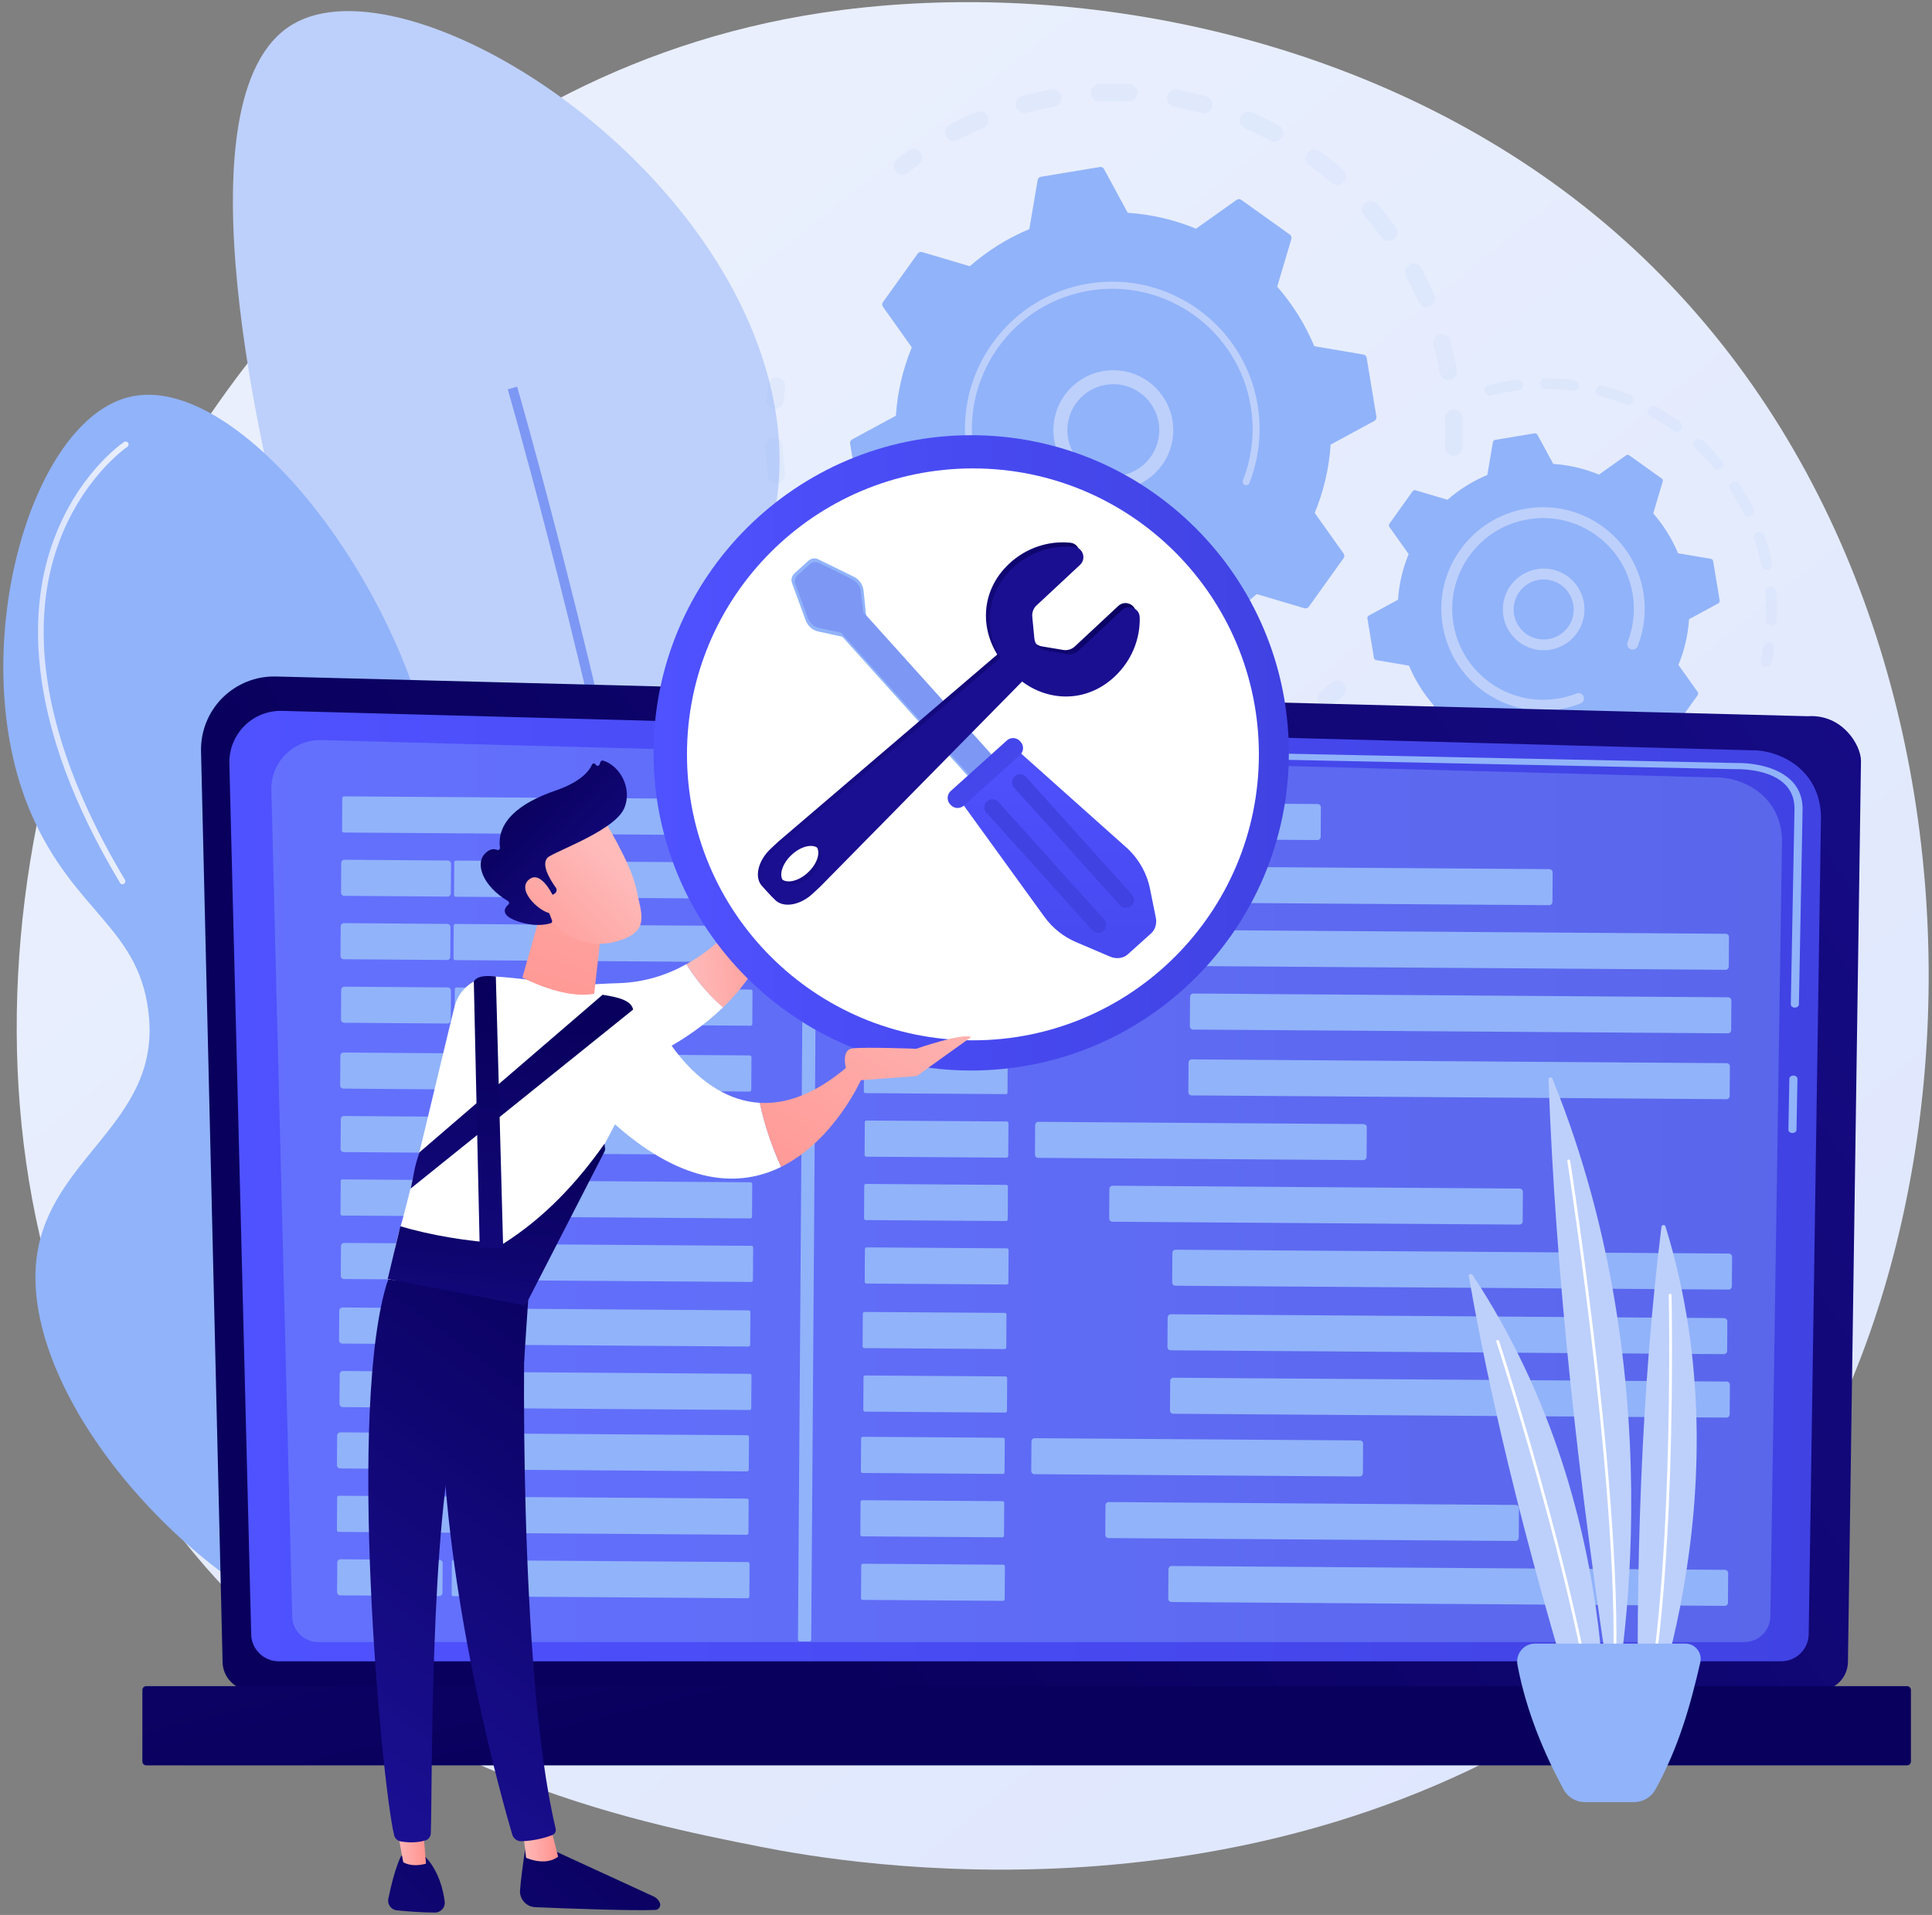 <svg width="567" height="562" viewBox="0 0 567 562" fill="none" xmlns="http://www.w3.org/2000/svg">
<rect x="0" y="0" width="567" height="562" fill="#808080" stroke="none"/>
<path d="M500.976 471.606C489.459 483.405 478.546 490.995 469.948 497.016C368.69 567.648 248.888 547.051 223.438 542.037C185.846 534.607 113.16 520.251 60.608 460.189C-18.904 369.281 -6.521 226.082 55.152 131.57C66.427 114.274 126.006 18.312 247.117 2.929C320.407 -6.394 405.839 12.392 467.693 62.789C597.542 168.557 588.3 382.248 500.976 471.606Z" fill="url(#paint0_linear)"/>
<path d="M215.143 500.297C182.222 506.801 140.261 470.82 126.811 431.577C112.979 391.207 138.55 374.354 138.49 318.38C138.409 254.794 105.348 245.129 83.683 159.355C78.79 140.006 50.48 28.016 85.938 7.116C118.717 -12.213 210.552 43.681 226.499 114.958C237.875 165.778 202.297 187.041 215.727 246.237C227.505 298.185 258.795 299.01 270.674 349.126C285.131 410.154 258.372 491.76 215.143 500.297Z" fill="#BDD0FB"/>
<path d="M212.726 515.701C221.767 447.202 204.693 341.454 188.786 264.821C171.571 181.846 151.96 114.133 151.758 113.468L149.02 114.274C149.221 114.938 168.792 182.551 185.987 265.446C201.854 341.877 218.868 447.262 209.887 515.358L212.726 515.701Z" fill="#7D97F4"/>
<path d="M153.429 483.304C200.001 465.827 224.545 389.275 202.76 360.784C188.041 341.515 161.705 356.677 140.604 336.018C113.663 309.622 140.744 269.392 124.174 210.901C110.059 161.128 67.837 110.529 38.842 116.308C8.499 122.368 -10.709 192.357 8.962 238.365C21.748 268.285 41.541 272.211 43.755 298.85C46.333 329.757 14.479 339.844 10.754 369.06C4.07 421.531 91.817 506.439 153.429 483.304Z" fill="#91B3FA"/>
<path d="M127.355 500.499C127.617 500.54 127.878 500.499 128.16 500.419C129.107 500.097 129.59 499.07 129.268 498.144C85.777 371.415 85.676 230.532 85.676 229.123C85.676 228.136 84.871 227.331 83.884 227.331C82.897 227.331 82.092 228.136 82.072 229.123C82.072 230.532 82.172 372.019 125.845 499.311C126.107 499.976 126.69 500.419 127.355 500.499Z" fill="url(#paint1_linear)"/>
<path d="M35.822 259.506C36.004 259.526 36.205 259.486 36.366 259.385C36.769 259.144 36.91 258.62 36.668 258.198C21.205 232.445 5.197 194.612 16.755 160.725C23.641 140.55 37.212 131.228 37.353 131.147C37.755 130.885 37.856 130.342 37.594 129.959C37.333 129.556 36.789 129.456 36.406 129.718C35.822 130.1 22.211 139.443 15.144 160.181C8.661 179.229 6.869 211.847 35.218 259.083C35.339 259.345 35.561 259.486 35.822 259.506Z" fill="url(#paint2_linear)"/>
<path d="M158.645 473.337C158.926 473.378 159.208 473.277 159.39 473.055C192.572 435.383 206.042 404.778 199.438 382.127C193.578 361.972 173.303 355.891 173.101 355.831C172.638 355.71 172.175 355.952 172.034 356.415C171.893 356.878 172.155 357.341 172.618 357.482C172.819 357.542 192.209 363.381 197.787 382.63C204.189 404.678 190.84 434.719 158.081 471.928C157.759 472.29 157.799 472.834 158.161 473.136C158.322 473.257 158.483 473.317 158.645 473.337Z" fill="#F0F0F0"/>
<g opacity="0.3">
<path opacity="0.3" d="M426.538 133.784C425.128 133.724 424.021 132.536 424.081 131.127C424.202 128.368 424.182 125.589 424.061 122.811C424.001 121.422 425.068 120.234 426.457 120.133C426.477 120.133 426.497 120.133 426.497 120.133C427.907 120.073 429.115 121.16 429.175 122.589C429.296 125.489 429.316 128.449 429.196 131.328C429.135 132.657 428.088 133.704 426.799 133.784C426.719 133.804 426.618 133.804 426.538 133.784ZM422.531 109.421C422.028 106.703 421.424 103.985 420.699 101.327C420.336 99.958 421.142 98.549 422.491 98.186C423.86 97.824 425.269 98.629 425.632 99.978C426.397 102.777 427.041 105.636 427.565 108.495C427.826 109.884 426.9 111.233 425.511 111.475C425.41 111.495 425.31 111.515 425.209 111.515C423.94 111.596 422.773 110.71 422.531 109.421ZM416.249 88.582C415.162 86.045 413.953 83.528 412.645 81.092C411.98 79.843 412.443 78.293 413.692 77.628C414.94 76.964 416.491 77.427 417.155 78.675C418.524 81.233 419.793 83.89 420.94 86.548C421.504 87.857 420.9 89.347 419.591 89.911C419.309 90.031 419.027 90.092 418.746 90.112C417.719 90.192 416.692 89.609 416.249 88.582ZM405.477 69.675C403.846 67.44 402.114 65.266 400.302 63.192C399.376 62.125 399.477 60.514 400.544 59.568C401.611 58.641 403.222 58.742 404.168 59.809C406.081 62.004 407.913 64.299 409.625 66.635C410.45 67.782 410.208 69.373 409.061 70.219C408.658 70.521 408.175 70.682 407.712 70.702C406.866 70.783 406 70.42 405.477 69.675ZM390.738 53.648C388.664 51.836 386.469 50.104 384.255 48.473C383.107 47.628 382.865 46.037 383.691 44.889C384.537 43.742 386.127 43.5 387.275 44.325C389.631 46.037 391.926 47.869 394.101 49.782C395.168 50.708 395.289 52.339 394.362 53.406C393.899 53.95 393.255 54.232 392.591 54.292C391.946 54.312 391.282 54.111 390.738 53.648ZM372.838 41.285C370.402 39.976 367.885 38.768 365.368 37.661C364.06 37.097 363.476 35.587 364.039 34.298C364.603 32.99 366.113 32.406 367.402 32.969C370.06 34.117 372.717 35.406 375.275 36.775C376.523 37.439 376.986 38.99 376.322 40.238C375.879 41.044 375.073 41.527 374.228 41.587C373.744 41.607 373.281 41.507 372.838 41.285ZM277.641 40.077C276.977 38.829 277.44 37.278 278.688 36.614C281.245 35.245 283.903 33.976 286.581 32.829C287.89 32.265 289.4 32.869 289.943 34.178C290.507 35.486 289.903 36.976 288.594 37.54C286.057 38.627 283.54 39.836 281.104 41.124C280.762 41.305 280.42 41.406 280.057 41.426C279.091 41.507 278.124 41.003 277.641 40.077ZM352.643 33.191C349.985 32.466 347.267 31.842 344.549 31.339C343.16 31.077 342.233 29.748 342.495 28.359C342.757 26.969 344.086 26.043 345.475 26.305C348.334 26.828 351.193 27.493 353.992 28.258C355.361 28.64 356.167 30.05 355.784 31.419C355.482 32.506 354.536 33.231 353.469 33.292C353.207 33.292 352.925 33.272 352.643 33.191ZM298.199 31.319C297.836 29.949 298.642 28.54 300.011 28.177C302.809 27.412 305.689 26.768 308.548 26.265C309.937 26.003 311.266 26.929 311.528 28.338C311.79 29.728 310.863 31.057 309.454 31.319C306.736 31.802 304.018 32.426 301.34 33.151C301.179 33.191 300.997 33.231 300.836 33.231C299.628 33.292 298.521 32.527 298.199 31.319ZM331.159 29.808C328.401 29.688 325.622 29.688 322.864 29.808C321.454 29.869 320.246 28.761 320.186 27.352C320.125 25.963 321.193 24.775 322.582 24.694C322.602 24.694 322.622 24.694 322.642 24.694C325.542 24.573 328.481 24.573 331.381 24.694C332.79 24.755 333.898 25.942 333.837 27.372C333.777 28.701 332.73 29.748 331.441 29.828C331.34 29.828 331.26 29.828 331.159 29.808Z" fill="#91B3FA"/>
<path opacity="0.3" d="M264.996 51.312C265.5 51.272 266.003 51.091 266.426 50.769C267.453 49.943 268.54 49.138 269.607 48.352C270.755 47.527 270.996 45.916 270.171 44.768C269.345 43.621 267.735 43.379 266.587 44.205C265.459 45.03 264.332 45.876 263.245 46.742C262.137 47.627 261.956 49.238 262.822 50.346C263.365 51.03 264.191 51.373 264.996 51.312Z" fill="#91B3FA"/>
</g>
<g opacity="0.3">
<path opacity="0.3" d="M227.626 119.972C228.854 119.892 229.901 118.925 230.022 117.657C230.143 116.348 230.304 114.999 230.485 113.69C230.686 112.281 229.7 110.992 228.29 110.791C226.881 110.589 225.592 111.576 225.391 112.985C225.21 114.375 225.029 115.784 224.908 117.173C224.767 118.583 225.814 119.831 227.223 119.972C227.344 119.972 227.485 119.972 227.626 119.972Z" fill="#91B3FA"/>
<path opacity="0.3" d="M328.199 229.424C326.79 229.445 325.622 228.317 325.602 226.887C325.582 225.478 326.709 224.31 328.139 224.29C330.837 224.25 333.575 224.089 336.293 223.827C337.703 223.686 338.951 224.713 339.092 226.122C339.233 227.532 338.206 228.78 336.797 228.921C335.609 229.042 334.441 229.122 333.253 229.203C331.562 229.344 329.87 229.404 328.199 229.424ZM347.488 224.753C347.166 223.384 348.012 221.995 349.401 221.673C352.039 221.048 354.696 220.303 357.274 219.458C358.623 219.015 360.072 219.76 360.515 221.089C360.958 222.438 360.213 223.887 358.884 224.33C356.166 225.216 353.388 226.001 350.609 226.666C350.468 226.706 350.327 226.726 350.186 226.726C348.918 226.807 347.77 225.981 347.488 224.753ZM314.246 228.679C311.407 228.337 308.568 227.854 305.769 227.27C304.38 226.988 303.494 225.619 303.796 224.23C304.078 222.84 305.447 221.954 306.836 222.256C309.494 222.82 312.212 223.263 314.89 223.605C316.299 223.787 317.286 225.055 317.125 226.465C316.964 227.713 315.957 228.639 314.749 228.7C314.568 228.7 314.407 228.7 314.246 228.679ZM368.388 217.887C367.764 216.619 368.287 215.088 369.576 214.464C372.012 213.276 374.428 211.968 376.764 210.578C377.972 209.853 379.563 210.256 380.288 211.464C381.013 212.672 380.61 214.263 379.402 214.988C376.945 216.458 374.408 217.827 371.831 219.095C371.529 219.256 371.187 219.337 370.865 219.357C369.838 219.397 368.851 218.854 368.388 217.887ZM292.339 223.465C289.661 222.498 286.983 221.411 284.366 220.223C283.077 219.639 282.513 218.109 283.097 216.82C283.681 215.531 285.211 214.968 286.5 215.552C288.977 216.679 291.514 217.726 294.071 218.632C295.4 219.115 296.104 220.585 295.621 221.914C295.259 222.901 294.353 223.545 293.366 223.605C293.024 223.626 292.681 223.585 292.339 223.465ZM272.084 213.558C269.667 212.028 267.291 210.377 265.016 208.665C263.889 207.8 263.667 206.209 264.513 205.081C265.379 203.954 266.969 203.732 268.097 204.578C270.251 206.209 272.527 207.78 274.802 209.229C275.99 209.994 276.352 211.565 275.587 212.773C275.124 213.498 274.379 213.9 273.574 213.961C273.09 213.981 272.567 213.86 272.084 213.558ZM254.486 199.484C252.452 197.47 250.499 195.336 248.647 193.162C247.741 192.074 247.861 190.464 248.949 189.558C250.036 188.631 251.647 188.772 252.553 189.86C254.305 191.933 256.177 193.947 258.09 195.86C259.097 196.866 259.097 198.477 258.09 199.484C257.627 199.947 257.043 200.189 256.439 200.229C255.754 200.269 255.029 200.028 254.486 199.484ZM240.371 181.886C238.841 179.47 237.391 176.973 236.062 174.436C235.398 173.188 235.901 171.638 237.15 170.973C238.398 170.309 239.948 170.812 240.613 172.06C241.861 174.456 243.251 176.853 244.7 179.128C245.465 180.316 245.103 181.906 243.915 182.671C243.532 182.913 243.13 183.034 242.707 183.074C241.801 183.135 240.895 182.712 240.371 181.886ZM230.465 161.631C229.499 158.953 228.653 156.174 227.908 153.416C227.545 152.046 228.351 150.637 229.72 150.275C231.089 149.912 232.499 150.718 232.861 152.087C233.566 154.704 234.371 157.342 235.277 159.879C235.76 161.208 235.056 162.678 233.727 163.161C233.485 163.241 233.264 163.302 233.022 163.302C231.915 163.402 230.848 162.738 230.465 161.631ZM225.25 139.704C224.988 137.61 224.787 135.496 224.666 133.402C224.626 132.637 224.586 131.892 224.545 131.126C224.485 129.717 225.572 128.489 227.002 128.469C228.411 128.408 229.619 129.516 229.68 130.925C229.7 131.65 229.74 132.355 229.801 133.08C229.921 135.073 230.123 137.086 230.364 139.06C230.546 140.469 229.539 141.737 228.129 141.919C228.069 141.919 228.029 141.939 227.968 141.939C226.599 142.04 225.411 141.053 225.25 139.704Z" fill="#91B3FA"/>
<path opacity="0.3" d="M389.469 207.518C389.973 207.478 390.476 207.297 390.919 206.954C392.006 206.089 393.093 205.182 394.14 204.256C395.208 203.33 395.328 201.699 394.382 200.632C393.456 199.565 391.825 199.444 390.758 200.39C389.751 201.256 388.724 202.122 387.697 202.947C386.59 203.833 386.409 205.444 387.295 206.552C387.838 207.236 388.664 207.558 389.469 207.518Z" fill="#91B3FA"/>
</g>
<path d="M394.302 163.825C394.604 163.402 394.604 162.859 394.302 162.436L385.845 150.536C388.443 144.234 390.053 137.489 390.517 130.482L403.342 123.535C403.785 123.294 404.047 122.79 403.946 122.287L401.087 105.032C401.007 104.528 400.604 104.125 400.101 104.045L385.724 101.609C383.026 95.145 379.322 89.266 374.832 84.132L378.979 70.158C379.12 69.675 378.939 69.131 378.536 68.849L364.301 58.661C363.878 58.359 363.335 58.359 362.912 58.661L351.012 67.118C344.71 64.52 337.965 62.91 330.958 62.447L324.011 49.621C323.77 49.178 323.266 48.916 322.763 49.017L305.508 51.876C305.004 51.956 304.602 52.359 304.521 52.862L302.085 67.239C295.621 69.937 289.742 73.641 284.608 78.132L270.634 73.984C270.151 73.843 269.607 74.024 269.325 74.427L259.137 88.662C258.835 89.085 258.835 89.628 259.137 90.051L267.594 101.951C264.996 108.253 263.386 114.998 262.923 122.005L250.097 128.952C249.654 129.193 249.392 129.697 249.493 130.2L252.352 147.456C252.432 147.959 252.835 148.362 253.338 148.442L267.715 150.878C270.413 157.342 274.117 163.221 278.608 168.355L274.46 182.329C274.319 182.812 274.5 183.356 274.903 183.638L289.138 193.826C289.561 194.128 290.105 194.128 290.527 193.826L302.427 185.369C308.729 187.967 315.474 189.577 322.481 190.041L329.428 202.866C329.669 203.309 330.173 203.571 330.676 203.47L347.932 200.611C348.435 200.531 348.838 200.128 348.918 199.625L351.354 185.248C357.818 182.55 363.697 178.846 368.831 174.356L382.805 178.503C383.288 178.644 383.832 178.463 384.114 178.06L394.302 163.825Z" fill="#91B3FA"/>
<path d="M325.28 143.771C315.615 142.966 308.407 134.449 309.212 124.784C309.595 120.093 311.79 115.844 315.374 112.824C318.957 109.784 323.508 108.334 328.199 108.716C337.864 109.522 345.072 118.039 344.267 127.704C343.542 136.502 336.414 143.248 327.877 143.791C327.031 143.852 326.166 143.831 325.28 143.771ZM318.031 115.945C315.273 118.28 313.602 121.522 313.3 125.126C312.675 132.536 318.212 139.06 325.622 139.684C333.032 140.308 339.555 134.771 340.179 127.361C340.804 119.952 335.267 113.428 327.857 112.804C327.193 112.743 326.508 112.743 325.864 112.784C322.984 112.965 320.266 114.052 318.031 115.945Z" fill="#BDD0FB"/>
<path d="M329.126 169.161C330.596 169.06 332.066 168.899 333.535 168.658C333.999 168.577 334.462 168.496 334.925 168.396C337.2 167.953 339.435 167.309 341.589 166.503C341.609 166.483 341.65 166.483 341.67 166.463C341.75 166.423 341.831 166.402 341.912 166.362C342.073 166.302 342.234 166.241 342.395 166.181C342.818 166.02 343.059 165.597 343.039 165.154C343.039 165.053 343.019 164.953 342.959 164.832C342.757 164.308 342.153 164.047 341.63 164.248C338.911 165.315 336.072 166.1 333.173 166.584C318.777 168.98 304.863 163.543 295.763 153.416C290.709 147.778 287.125 140.69 285.796 132.677C285.554 131.267 285.393 129.858 285.313 128.469C284.709 119.045 287.366 109.763 292.924 101.971C299.326 93.031 308.83 87.112 319.683 85.299C342.093 81.575 363.335 96.796 367.06 119.186C367.281 120.576 367.442 121.965 367.543 123.334C367.926 129.354 366.979 135.375 364.764 140.992C364.704 141.133 364.684 141.294 364.704 141.435C364.724 141.818 364.966 142.18 365.348 142.321C365.872 142.523 366.476 142.281 366.677 141.737C368.993 135.838 369.979 129.516 369.597 123.193C369.496 121.744 369.335 120.274 369.093 118.824C365.187 95.306 342.878 79.34 319.361 83.246C307.964 85.138 297.998 91.34 291.272 100.743C285.413 108.918 282.655 118.663 283.279 128.549C283.38 130.019 283.541 131.489 283.782 132.979C285.675 144.375 291.877 154.342 301.279 161.067C309.474 167.007 319.22 169.785 329.126 169.161Z" fill="#BDD0FB"/>
<g opacity="0.3">
<path opacity="0.3" d="M518.412 195.679C519.097 195.638 519.701 195.155 519.862 194.45C520.164 193.141 520.426 191.792 520.627 190.464C520.768 189.598 520.184 188.792 519.318 188.651C518.453 188.51 517.647 189.094 517.506 189.96C517.305 191.229 517.043 192.497 516.761 193.746C516.56 194.591 517.104 195.437 517.949 195.638C518.11 195.678 518.251 195.699 518.412 195.679Z" fill="#91B3FA"/>
<path opacity="0.3" d="M519.822 183.598C518.956 183.557 518.271 182.833 518.292 181.947C518.372 179.732 518.352 177.497 518.211 175.302C518.191 174.839 518.151 174.376 518.11 173.913C518.03 173.047 518.674 172.282 519.56 172.201C520.386 172.161 521.191 172.765 521.272 173.651C521.312 174.134 521.352 174.618 521.372 175.121C521.513 177.436 521.553 179.772 521.453 182.088C521.412 182.913 520.768 183.557 519.963 183.598C519.943 183.598 519.882 183.598 519.822 183.598ZM516.943 165.96C516.399 163.342 515.674 160.725 514.808 158.208C514.526 157.382 514.969 156.476 515.795 156.194C516.62 155.912 517.526 156.355 517.808 157.181C518.714 159.819 519.459 162.557 520.043 165.315C520.225 166.181 519.681 167.007 518.815 167.188C518.735 167.208 518.654 167.208 518.594 167.208C517.828 167.268 517.104 166.745 516.943 165.96ZM511.748 150.778C510.58 148.382 509.251 146.026 507.781 143.791C507.298 143.066 507.519 142.08 508.244 141.597C508.989 141.113 509.956 141.315 510.439 142.06C511.969 144.415 513.379 146.872 514.607 149.389C514.989 150.174 514.667 151.12 513.882 151.503C513.681 151.604 513.479 151.644 513.298 151.664C512.654 151.704 512.05 151.362 511.748 150.778ZM502.989 137.328C501.258 135.274 499.385 133.321 497.432 131.509C496.788 130.905 496.747 129.918 497.351 129.274C497.935 128.63 498.942 128.589 499.586 129.194C501.64 131.086 503.593 133.14 505.405 135.294C505.969 135.959 505.889 136.966 505.224 137.529C504.962 137.751 504.64 137.872 504.298 137.892C503.815 137.912 503.311 137.731 502.989 137.328ZM491.19 126.435C489.016 124.865 486.72 123.435 484.385 122.146C483.619 121.724 483.338 120.757 483.76 119.992C484.183 119.227 485.15 118.945 485.915 119.368C488.371 120.717 490.767 122.227 493.043 123.858C493.747 124.361 493.908 125.368 493.405 126.073C493.123 126.475 492.68 126.697 492.217 126.737C491.875 126.737 491.512 126.657 491.19 126.435ZM477.116 118.723C474.639 117.737 472.062 116.891 469.485 116.227C468.639 116.005 468.136 115.139 468.357 114.294C468.579 113.448 469.445 112.945 470.29 113.166C473.008 113.871 475.686 114.757 478.304 115.784C479.109 116.106 479.512 117.032 479.19 117.838C478.948 118.421 478.405 118.804 477.821 118.844C477.579 118.844 477.337 118.804 477.116 118.723ZM461.592 114.696C458.954 114.354 456.256 114.173 453.578 114.153C452.713 114.153 452.008 113.428 452.008 112.562C452.008 111.696 452.733 110.992 453.599 110.992C456.417 111.012 459.236 111.193 462.015 111.555C462.881 111.676 463.485 112.462 463.384 113.327C463.283 114.092 462.659 114.656 461.914 114.696C461.793 114.717 461.693 114.696 461.592 114.696ZM435.719 114.858C435.518 114.012 436.041 113.146 436.887 112.945C439.242 112.361 441.659 111.918 444.095 111.596C444.457 111.535 444.82 111.495 445.202 111.455C446.068 111.334 446.853 111.978 446.954 112.844C447.055 113.71 446.431 114.495 445.565 114.596C445.222 114.636 444.88 114.676 444.518 114.737C442.202 115.039 439.887 115.482 437.652 116.025C437.551 116.046 437.471 116.066 437.37 116.066C436.605 116.106 435.9 115.603 435.719 114.858Z" fill="#91B3FA"/>
</g>
<g opacity="0.3">
<path opacity="0.3" d="M456.498 247.707C453.74 247.848 450.961 247.808 448.202 247.626C447.337 247.566 446.672 246.801 446.733 245.935C446.793 245.069 447.558 244.405 448.424 244.465C451.041 244.646 453.699 244.687 456.337 244.546C457.203 244.505 457.948 245.17 458.008 246.056C458.048 246.922 457.384 247.667 456.518 247.707H456.498ZM462.901 245.492C462.76 244.626 463.324 243.821 464.189 243.66C466.787 243.217 469.384 242.613 471.901 241.848C472.727 241.606 473.613 242.069 473.874 242.915C474.116 243.76 473.653 244.626 472.807 244.888C470.169 245.673 467.451 246.318 464.733 246.781C464.673 246.781 464.612 246.801 464.572 246.801C463.767 246.861 463.042 246.297 462.901 245.492ZM439.987 246.519C437.269 245.995 434.571 245.291 431.954 244.425C431.128 244.163 430.665 243.257 430.947 242.432C431.209 241.606 432.115 241.143 432.94 241.425C435.437 242.23 438.014 242.915 440.592 243.418C441.457 243.579 442.001 244.425 441.84 245.271C441.699 245.995 441.095 246.499 440.39 246.539C440.249 246.559 440.108 246.559 439.987 246.519ZM478.525 241.224C478.183 240.418 478.546 239.492 479.331 239.129C481.747 238.082 484.103 236.854 486.378 235.525C487.123 235.082 488.11 235.324 488.552 236.069C488.995 236.814 488.754 237.801 487.989 238.244C485.613 239.653 483.136 240.921 480.599 242.029C480.418 242.109 480.237 242.15 480.056 242.15C479.431 242.21 478.787 241.848 478.525 241.224ZM424.242 241.405C421.745 240.237 419.289 238.908 416.953 237.458C416.208 236.995 415.987 236.009 416.45 235.284C416.913 234.539 417.88 234.317 418.625 234.78C420.86 236.17 423.195 237.438 425.571 238.546C426.356 238.908 426.699 239.854 426.336 240.66C426.074 241.203 425.551 241.526 425.007 241.566C424.766 241.566 424.504 241.505 424.242 241.405ZM410.208 232.646C408.054 230.914 406 229.042 404.067 227.069C403.463 226.445 403.463 225.438 404.087 224.834C404.711 224.23 405.718 224.23 406.322 224.854C408.154 226.726 410.128 228.518 412.181 230.169C412.866 230.713 412.967 231.72 412.423 232.404C412.141 232.767 411.718 232.968 411.295 232.988C410.913 233.009 410.51 232.908 410.208 232.646ZM398.651 220.787C396.98 218.592 395.429 216.277 394.04 213.901C393.597 213.135 393.859 212.169 394.604 211.726C395.349 211.283 396.335 211.545 396.778 212.29C398.107 214.565 399.577 216.76 401.188 218.854C401.711 219.558 401.591 220.545 400.886 221.069C400.624 221.27 400.322 221.371 400.02 221.391C399.497 221.431 398.993 221.21 398.651 220.787Z" fill="#91B3FA"/>
<path opacity="0.3" d="M494.049 233.874C494.351 233.854 494.653 233.753 494.915 233.552C495.982 232.726 497.049 231.861 498.036 230.975C498.701 230.391 498.761 229.404 498.197 228.74C497.613 228.075 496.627 228.015 495.962 228.579C494.996 229.424 494.009 230.23 492.982 231.035C492.298 231.579 492.157 232.565 492.7 233.25C493.023 233.693 493.526 233.894 494.049 233.874Z" fill="#91B3FA"/>
</g>
<path d="M498.237 204.014C498.439 203.732 498.439 203.37 498.237 203.088L492.579 195.135C494.311 190.927 495.398 186.396 495.7 181.725L504.278 177.074C504.58 176.913 504.741 176.571 504.68 176.228L502.768 164.671C502.707 164.329 502.445 164.067 502.103 164.007L492.479 162.376C490.667 158.047 488.19 154.12 485.19 150.677L487.969 141.315C488.069 140.993 487.948 140.63 487.667 140.429L478.143 133.623C477.861 133.422 477.498 133.422 477.217 133.623L469.263 139.281C465.055 137.549 460.525 136.462 455.854 136.16L451.202 127.583C451.041 127.281 450.699 127.12 450.357 127.18L438.799 129.093C438.457 129.153 438.195 129.415 438.135 129.757L436.504 139.382C432.175 141.194 428.249 143.67 424.806 146.671L415.443 143.892C415.121 143.791 414.758 143.912 414.557 144.194L407.752 153.718C407.55 154 407.55 154.362 407.752 154.644L413.409 162.597C411.678 166.805 410.591 171.336 410.289 176.007L401.711 180.658C401.409 180.819 401.248 181.161 401.308 181.504L403.221 193.061C403.282 193.403 403.543 193.665 403.886 193.725L413.51 195.356C415.322 199.685 417.799 203.612 420.799 207.055L418.02 216.417C417.92 216.739 418.04 217.102 418.322 217.303L427.846 224.109C428.128 224.31 428.49 224.31 428.772 224.109L436.726 218.451C440.934 220.183 445.464 221.27 450.135 221.572L454.786 230.149C454.947 230.451 455.29 230.612 455.632 230.552L467.189 228.639C467.532 228.579 467.794 228.317 467.854 227.975L469.485 218.35C473.814 216.538 477.74 214.062 481.183 211.061L490.546 213.84C490.868 213.941 491.23 213.82 491.432 213.538L498.237 204.014Z" fill="#91B3FA"/>
<path d="M452.048 190.806C448.867 190.544 445.967 189.054 443.893 186.598C441.819 184.162 440.833 181.061 441.095 177.859C441.638 171.275 447.437 166.383 454.021 166.906C460.605 167.45 465.518 173.249 464.974 179.833C464.713 183.014 463.223 185.913 460.786 187.987C458.793 189.658 456.377 190.645 453.84 190.806C453.236 190.846 452.632 190.846 452.048 190.806ZM444.256 178.141C444.054 180.497 444.799 182.772 446.309 184.564C447.84 186.356 449.954 187.464 452.31 187.645C454.665 187.846 456.941 187.101 458.733 185.591C460.525 184.081 461.632 181.947 461.813 179.591C462.216 174.759 458.612 170.49 453.759 170.087C453.316 170.047 452.893 170.047 452.471 170.067C448.182 170.349 444.618 173.732 444.256 178.141Z" fill="#BDD0FB"/>
<path d="M454.706 208.484C455.712 208.424 456.719 208.303 457.726 208.142C459.739 207.82 461.692 207.276 463.585 206.551C463.666 206.511 463.746 206.491 463.847 206.45C464.511 206.189 464.894 205.544 464.854 204.88C464.834 204.719 464.813 204.558 464.753 204.397C464.431 203.591 463.505 203.189 462.699 203.511C460.948 204.216 459.095 204.719 457.223 205.021C457.122 205.041 457.021 205.061 456.921 205.061C452.491 205.746 448.041 205.323 443.913 203.833C441.679 203.028 439.544 201.92 437.531 200.531C437.511 200.511 437.49 200.511 437.49 200.491C437.45 200.45 437.39 200.43 437.35 200.39C431.551 196.242 427.725 190.101 426.557 183.074C426.396 182.168 426.296 181.262 426.235 180.356C425.853 174.255 427.564 168.255 431.168 163.201C435.316 157.402 441.457 153.577 448.484 152.409C455.511 151.241 462.578 152.892 468.357 157.02C474.156 161.167 477.982 167.309 479.149 174.336C479.29 175.221 479.391 176.128 479.451 177.034C479.693 180.92 479.089 184.826 477.659 188.47C477.579 188.692 477.539 188.933 477.559 189.155C477.599 189.739 477.961 190.302 478.565 190.524C479.371 190.846 480.297 190.443 480.619 189.638C482.23 185.571 482.894 181.201 482.633 176.852C482.572 175.846 482.451 174.839 482.29 173.832C480.982 165.98 476.693 159.094 470.21 154.442C463.726 149.811 455.833 147.959 447.961 149.268C440.108 150.577 433.222 154.865 428.571 161.349C424.524 166.986 422.611 173.711 423.054 180.537C423.114 181.544 423.235 182.571 423.396 183.577C425.933 198.799 439.625 209.43 454.706 208.484Z" fill="#BDD0FB"/>
<path d="M65.319 487.653C65.319 492.325 69.145 496.15 73.816 496.15H533.835C538.506 496.15 542.332 492.325 542.332 487.653L546.158 223.304C546.158 218.633 540.641 209.512 530.553 210.196L81.004 198.538C75.125 198.377 69.467 200.652 65.299 204.78C61.151 208.928 58.876 214.586 58.997 220.445L65.319 487.653Z" fill="url(#paint3_linear)"/>
<path d="M73.715 479.499C73.715 483.928 77.34 487.553 81.769 487.553H522.761C527.191 487.553 530.815 483.928 530.815 479.499L534.419 239.512C533.996 225.076 521.332 219.881 513.66 220.183L82.776 208.626C78.648 208.525 74.662 210.095 71.742 213.015C68.823 215.935 67.212 219.921 67.313 224.049L73.715 479.499Z" fill="url(#paint4_linear)"/>
<path opacity="0.32" d="M85.756 474.284C85.756 478.492 89.199 481.915 93.387 481.915H511.928C516.137 481.915 519.559 478.472 519.559 474.284L522.982 246.519C522.58 232.807 510.559 227.895 503.27 228.176L94.313 217.203C90.407 217.102 86.622 218.612 83.843 221.371C81.064 224.129 79.554 227.915 79.635 231.841L85.756 474.284Z" fill="#91B3FA"/>
<path d="M526.043 332.515C526.023 332.515 526.023 332.515 526.043 332.515C525.379 332.515 524.855 332.092 524.855 331.589L525.137 316.568C525.137 316.065 525.68 315.662 526.325 315.662H526.345C526.989 315.662 527.513 316.085 527.513 316.588L527.231 331.609C527.211 332.112 526.687 332.515 526.043 332.515Z" fill="#91B3FA"/>
<path d="M526.748 295.709C526.728 295.709 526.728 295.709 526.748 295.709C526.083 295.709 525.56 295.286 525.56 294.782L526.647 237.257C526.627 233.835 525.278 231.116 522.66 229.163C517.748 225.539 509.955 225.72 509.633 225.74L371.911 222.881C371.267 222.861 370.744 222.458 370.764 221.955C370.784 221.452 371.287 221.029 371.972 221.069L509.613 223.928C510.479 223.888 518.774 223.787 524.291 227.875C527.392 230.17 528.983 233.351 529.023 237.298L527.936 294.843C527.916 295.306 527.372 295.709 526.748 295.709Z" fill="#91B3FA"/>
<path d="M42.929 518.097H559.668C560.292 518.097 560.816 517.594 560.816 516.95V495.989C560.816 495.365 560.313 494.842 559.668 494.842H42.929C42.305 494.842 41.782 495.345 41.782 495.989V516.95C41.782 517.594 42.285 518.097 42.929 518.097Z" fill="url(#paint5_linear)"/>
<path d="M220.015 245.15L100.897 244.324C100.616 244.324 100.394 244.103 100.394 243.821L100.454 234.217C100.454 233.935 100.676 233.713 100.958 233.713L220.075 234.539C220.357 234.539 220.578 234.76 220.578 235.042L220.518 244.647C220.518 244.928 220.297 245.15 220.015 245.15Z" fill="#91B3FA"/>
<path d="M295.218 245.895L254.022 245.613C253.761 245.613 253.539 245.391 253.539 245.13L253.599 235.485C253.599 235.223 253.821 235.002 254.083 235.002L295.278 235.284C295.54 235.284 295.762 235.505 295.762 235.767L295.701 245.412C295.681 245.694 295.48 245.915 295.218 245.895Z" fill="#91B3FA"/>
<path d="M386.63 246.539L305.326 245.975C304.802 245.975 304.359 245.532 304.38 245.009L304.44 236.351C304.44 235.827 304.883 235.384 305.406 235.404L386.711 235.968C387.234 235.968 387.677 236.411 387.657 236.935L387.596 245.593C387.596 246.116 387.174 246.539 386.63 246.539Z" fill="#91B3FA"/>
<path d="M131.341 263.131L101.038 262.909C100.515 262.909 100.092 262.486 100.092 261.943L100.152 253.265C100.152 252.741 100.575 252.318 101.119 252.318L131.422 252.54C131.945 252.54 132.368 252.963 132.368 253.506L132.307 262.184C132.287 262.728 131.865 263.151 131.341 263.131Z" fill="#91B3FA"/>
<path d="M220.115 263.775L133.757 263.171C133.475 263.171 133.254 262.949 133.254 262.667L133.314 253.063C133.314 252.781 133.536 252.56 133.818 252.56L220.176 253.164C220.458 253.164 220.679 253.385 220.679 253.667L220.619 263.271C220.619 263.553 220.397 263.775 220.115 263.775Z" fill="#91B3FA"/>
<path d="M295.419 264.54L254.223 264.258C253.962 264.258 253.74 264.037 253.74 263.775L253.801 254.13C253.801 253.868 254.022 253.647 254.284 253.647L295.48 253.929C295.741 253.929 295.963 254.15 295.963 254.412L295.902 264.057C295.902 264.318 295.681 264.54 295.419 264.54Z" fill="#91B3FA"/>
<path d="M454.645 265.647L334.642 264.801C334.118 264.801 333.675 264.358 333.695 263.835L333.756 255.177C333.756 254.653 334.199 254.211 334.722 254.231L454.725 255.076C455.249 255.076 455.692 255.519 455.672 256.043L455.611 264.701C455.611 265.224 455.189 265.647 454.645 265.647Z" fill="#91B3FA"/>
<path d="M131.18 281.735L100.877 281.513C100.353 281.513 99.931 281.09 99.931 280.547L99.991 271.869C99.991 271.345 100.414 270.922 100.958 270.922L131.26 271.144C131.784 271.144 132.207 271.567 132.207 272.11L132.146 280.788C132.146 281.332 131.703 281.755 131.18 281.735Z" fill="#91B3FA"/>
<path d="M219.954 282.379L133.596 281.775C133.314 281.775 133.093 281.554 133.093 281.272L133.153 271.667C133.153 271.386 133.375 271.164 133.657 271.164L220.015 271.768C220.296 271.768 220.518 271.99 220.518 272.271L220.458 281.876C220.437 282.158 220.216 282.379 219.954 282.379Z" fill="#91B3FA"/>
<path d="M295.258 283.144L254.062 282.862C253.801 282.862 253.579 282.641 253.579 282.379L253.639 272.735C253.639 272.473 253.861 272.251 254.123 272.251L295.318 272.533C295.58 272.533 295.802 272.755 295.802 273.017L295.741 282.661C295.741 282.923 295.52 283.144 295.258 283.144Z" fill="#91B3FA"/>
<path d="M506.392 284.614L349.441 283.506C348.918 283.506 348.475 283.063 348.495 282.54L348.555 273.882C348.555 273.359 348.998 272.916 349.522 272.936L506.472 274.043C506.996 274.043 507.439 274.486 507.419 275.01L507.358 283.668C507.358 284.191 506.915 284.614 506.392 284.614Z" fill="#91B3FA"/>
<path d="M131.321 300.38L101.018 300.158C100.495 300.158 100.072 299.736 100.072 299.192L100.132 290.514C100.132 289.99 100.555 289.567 101.099 289.567L131.401 289.789C131.925 289.789 132.348 290.212 132.348 290.755L132.287 299.434C132.267 299.957 131.844 300.38 131.321 300.38Z" fill="#91B3FA"/>
<path d="M220.276 301.024L133.918 300.42C133.637 300.42 133.415 300.199 133.415 299.917L133.475 290.312C133.475 290.031 133.697 289.809 133.979 289.809L220.337 290.413C220.619 290.413 220.84 290.635 220.84 290.916L220.78 300.521C220.78 300.803 220.558 301.024 220.276 301.024Z" fill="#91B3FA"/>
<path d="M295.459 301.769L254.264 301.487C254.002 301.487 253.78 301.266 253.78 301.004L253.841 291.359C253.841 291.097 254.062 290.876 254.324 290.876L295.52 291.158C295.781 291.158 296.003 291.379 296.003 291.641L295.942 301.286C295.942 301.568 295.721 301.769 295.459 301.769Z" fill="#91B3FA"/>
<path d="M507.096 303.259L350.146 302.151C349.622 302.151 349.179 301.708 349.199 301.185L349.26 292.527C349.26 292.004 349.703 291.561 350.226 291.581L507.177 292.688C507.7 292.688 508.143 293.131 508.123 293.655L508.063 302.312C508.063 302.836 507.62 303.259 507.096 303.259Z" fill="#91B3FA"/>
<path d="M131.079 319.709L100.776 319.488C100.253 319.488 99.83 319.065 99.83 318.521L99.891 309.843C99.891 309.32 100.313 308.897 100.857 308.897L131.16 309.118C131.683 309.118 132.106 309.541 132.106 310.085L132.046 318.763C132.026 319.286 131.603 319.709 131.079 319.709Z" fill="#91B3FA"/>
<path d="M219.974 320.353L133.616 319.749C133.334 319.749 133.113 319.528 133.113 319.246L133.173 309.642C133.173 309.36 133.395 309.138 133.677 309.138L220.035 309.742C220.317 309.742 220.538 309.964 220.538 310.246L220.478 319.85C220.457 320.132 220.236 320.353 219.974 320.353Z" fill="#91B3FA"/>
<path d="M295.198 321.099L254.002 320.817C253.741 320.817 253.519 320.595 253.519 320.333L253.579 310.689C253.579 310.427 253.801 310.206 254.063 310.206L295.258 310.487C295.52 310.487 295.742 310.709 295.742 310.971L295.681 320.615C295.681 320.897 295.46 321.119 295.198 321.099Z" fill="#91B3FA"/>
<path d="M506.653 322.588L349.703 321.481C349.179 321.481 348.736 321.038 348.757 320.514L348.817 311.856C348.817 311.333 349.26 310.89 349.783 310.91L506.734 312.017C507.257 312.017 507.7 312.46 507.68 312.984L507.62 321.642C507.62 322.165 507.177 322.588 506.653 322.588Z" fill="#91B3FA"/>
<path d="M131.2 338.334L100.897 338.112C100.374 338.112 99.951 337.69 99.951 337.146L100.011 328.468C100.011 327.944 100.434 327.521 100.978 327.521L131.28 327.743C131.804 327.743 132.227 328.166 132.227 328.709L132.166 337.388C132.166 337.931 131.743 338.354 131.2 338.334Z" fill="#91B3FA"/>
<path d="M220.296 338.978L133.938 338.374C133.657 338.374 133.435 338.153 133.435 337.871L133.495 328.267C133.495 327.985 133.717 327.763 133.999 327.763L220.357 328.367C220.639 328.367 220.86 328.589 220.86 328.871L220.8 338.475C220.8 338.757 220.578 338.978 220.296 338.978Z" fill="#91B3FA"/>
<path d="M295.419 339.743L254.223 339.461C253.962 339.461 253.74 339.24 253.74 338.978L253.801 329.333C253.801 329.072 254.022 328.85 254.284 328.85L295.48 329.132C295.741 329.132 295.963 329.353 295.963 329.615L295.902 339.26C295.882 339.521 295.681 339.743 295.419 339.743Z" fill="#91B3FA"/>
<path d="M400.1 340.468L304.681 339.804C304.158 339.804 303.715 339.361 303.735 338.837L303.795 330.179C303.795 329.656 304.238 329.213 304.762 329.233L400.181 329.897C400.704 329.897 401.147 330.34 401.127 330.864L401.066 339.522C401.066 340.046 400.624 340.468 400.1 340.468Z" fill="#91B3FA"/>
<path d="M220.196 357.583L100.434 356.737C100.152 356.737 99.931 356.515 99.931 356.234L99.991 346.629C99.991 346.347 100.213 346.126 100.494 346.126L220.256 346.972C220.538 346.972 220.759 347.193 220.759 347.475L220.699 357.079C220.679 357.361 220.457 357.583 220.196 357.583Z" fill="#91B3FA"/>
<path d="M295.258 358.348L254.062 358.066C253.801 358.066 253.579 357.845 253.579 357.583L253.639 347.938C253.639 347.677 253.861 347.455 254.123 347.455L295.318 347.737C295.58 347.737 295.802 347.958 295.802 348.22L295.741 357.865C295.721 358.126 295.52 358.348 295.258 358.348Z" fill="#91B3FA"/>
<path d="M445.907 359.395L326.467 358.55C325.944 358.55 325.501 358.107 325.521 357.583L325.582 348.925C325.582 348.402 326.025 347.959 326.548 347.979L445.988 348.824C446.511 348.824 446.954 349.267 446.934 349.791L446.873 358.449C446.873 358.972 446.451 359.395 445.907 359.395Z" fill="#91B3FA"/>
<path d="M129.972 375.563L100.958 375.362C100.434 375.362 100.011 374.939 100.011 374.395L100.072 365.717C100.072 365.194 100.494 364.771 101.038 364.771L130.052 364.972C130.576 364.972 130.999 365.395 130.999 365.939L130.938 374.617C130.918 375.161 130.495 375.583 129.972 375.563Z" fill="#91B3FA"/>
<path d="M220.458 376.227L134.1 375.623C133.818 375.623 133.596 375.402 133.596 375.12L133.657 365.516C133.657 365.234 133.878 365.012 134.16 365.012L220.518 365.616C220.8 365.616 221.021 365.838 221.021 366.12L220.961 375.724C220.961 376.006 220.719 376.227 220.458 376.227Z" fill="#91B3FA"/>
<path d="M295.459 376.972L254.264 376.691C254.002 376.691 253.78 376.469 253.78 376.207L253.841 366.563C253.841 366.301 254.062 366.08 254.324 366.08L295.52 366.361C295.781 366.361 296.003 366.583 296.003 366.845L295.942 376.489C295.942 376.771 295.721 376.972 295.459 376.972Z" fill="#91B3FA"/>
<path d="M507.298 378.463L344.951 377.335C344.427 377.335 343.984 376.892 344.005 376.369L344.065 367.711C344.065 367.187 344.508 366.744 345.031 366.764L507.378 367.892C507.902 367.892 508.345 368.335 508.325 368.858L508.264 377.516C508.264 378.04 507.841 378.463 507.298 378.463Z" fill="#91B3FA"/>
<path d="M130.133 431.176L99.83 430.954C99.307 430.954 98.884 430.531 98.884 429.988L98.944 421.31C98.944 420.786 99.367 420.363 99.911 420.363L130.214 420.585C130.737 420.585 131.16 421.008 131.16 421.551L131.099 430.229C131.079 430.753 130.657 431.176 130.133 431.176Z" fill="#91B3FA"/>
<path d="M219.25 431.82L132.892 431.216C132.61 431.216 132.388 430.994 132.388 430.712L132.449 421.108C132.449 420.826 132.67 420.604 132.952 420.604L219.31 421.209C219.592 421.209 219.813 421.43 219.813 421.712L219.753 431.316C219.753 431.598 219.531 431.82 219.25 431.82Z" fill="#91B3FA"/>
<path d="M294.332 432.565L253.136 432.283C252.874 432.283 252.653 432.061 252.653 431.8L252.713 422.155C252.713 421.893 252.935 421.672 253.196 421.672L294.392 421.954C294.654 421.954 294.875 422.175 294.875 422.437L294.815 432.082C294.815 432.363 294.594 432.565 294.332 432.565Z" fill="#91B3FA"/>
<path d="M399.013 433.31L303.594 432.645C303.071 432.645 302.628 432.202 302.648 431.679L302.709 423.021C302.709 422.497 303.151 422.054 303.675 422.074L399.093 422.739C399.617 422.739 400.06 423.182 400.04 423.705L399.979 432.363C399.979 432.887 399.536 433.31 399.013 433.31Z" fill="#91B3FA"/>
<path d="M219.149 450.424L99.387 449.579C99.105 449.579 98.884 449.357 98.884 449.075L98.944 439.471C98.944 439.189 99.166 438.968 99.448 438.968L219.209 439.813C219.491 439.813 219.713 440.035 219.713 440.317L219.652 449.921C219.652 450.203 219.431 450.424 219.149 450.424Z" fill="#91B3FA"/>
<path d="M294.171 451.169L252.975 450.887C252.714 450.887 252.492 450.666 252.492 450.404L252.553 440.76C252.553 440.498 252.774 440.276 253.036 440.276L294.232 440.558C294.493 440.558 294.715 440.78 294.715 441.041L294.654 450.686C294.654 450.968 294.433 451.169 294.171 451.169Z" fill="#91B3FA"/>
<path d="M444.759 452.236L325.32 451.39C324.796 451.39 324.353 450.947 324.373 450.424L324.434 441.766C324.434 441.242 324.877 440.799 325.4 440.82L444.84 441.665C445.363 441.665 445.806 442.108 445.786 442.632L445.725 451.289C445.725 451.813 445.303 452.236 444.759 452.236Z" fill="#91B3FA"/>
<path d="M128.884 468.405L99.87 468.203C99.347 468.203 98.924 467.78 98.924 467.237L98.984 458.559C98.984 458.035 99.407 457.612 99.951 457.612L128.965 457.814C129.488 457.814 129.911 458.236 129.911 458.78L129.851 467.458C129.851 467.982 129.408 468.405 128.884 468.405Z" fill="#91B3FA"/>
<path d="M219.411 469.049L133.053 468.445C132.771 468.445 132.549 468.223 132.549 467.941L132.61 458.337C132.61 458.055 132.831 457.833 133.113 457.833L219.471 458.438C219.753 458.438 219.974 458.659 219.974 458.941L219.914 468.545C219.914 468.827 219.693 469.049 219.411 469.049Z" fill="#91B3FA"/>
<path d="M294.372 469.814L253.177 469.532C252.915 469.532 252.693 469.311 252.693 469.049L252.754 459.405C252.754 459.143 252.975 458.921 253.237 458.921L294.433 459.203C294.695 459.203 294.916 459.425 294.916 459.687L294.856 469.331C294.856 469.593 294.634 469.814 294.372 469.814Z" fill="#91B3FA"/>
<path d="M506.15 471.284L343.803 470.156C343.28 470.156 342.837 469.713 342.857 469.19L342.918 460.532C342.918 460.008 343.36 459.565 343.884 459.586L506.231 460.713C506.754 460.713 507.197 461.156 507.177 461.68L507.117 470.338C507.117 470.861 506.694 471.304 506.15 471.284Z" fill="#91B3FA"/>
<path d="M129.468 394.51L100.454 394.309C99.931 394.309 99.508 393.886 99.508 393.342L99.568 384.664C99.568 384.141 99.991 383.718 100.535 383.718L129.549 383.919C130.072 383.919 130.495 384.342 130.495 384.886L130.435 393.564C130.435 394.107 130.012 394.53 129.468 394.51Z" fill="#91B3FA"/>
<path d="M219.652 395.175L133.294 394.571C133.012 394.571 132.791 394.349 132.791 394.067L132.851 384.463C132.851 384.181 133.073 383.959 133.355 383.959L219.713 384.564C219.995 384.564 220.216 384.785 220.216 385.067L220.156 394.671C220.156 394.953 219.934 395.175 219.652 395.175Z" fill="#91B3FA"/>
<path d="M294.835 395.92L253.639 395.638C253.378 395.638 253.156 395.416 253.156 395.155L253.217 385.51C253.217 385.248 253.438 385.027 253.7 385.027L294.896 385.309C295.157 385.309 295.379 385.53 295.379 385.792L295.318 395.437C295.318 395.718 295.097 395.92 294.835 395.92Z" fill="#91B3FA"/>
<path d="M505.908 397.409L343.562 396.282C343.038 396.282 342.595 395.839 342.615 395.315L342.676 386.657C342.676 386.134 343.119 385.691 343.642 385.711L505.989 386.839C506.512 386.839 506.955 387.282 506.935 387.805L506.875 396.463C506.875 396.987 506.452 397.409 505.908 397.409Z" fill="#91B3FA"/>
<path d="M129.589 413.155L100.575 412.953C100.052 412.953 99.629 412.53 99.629 411.987L99.689 403.309C99.689 402.785 100.112 402.362 100.656 402.362L129.67 402.564C130.193 402.564 130.616 402.986 130.616 403.53L130.556 412.208C130.556 412.732 130.113 413.155 129.589 413.155Z" fill="#91B3FA"/>
<path d="M219.974 413.799L133.616 413.195C133.334 413.195 133.113 412.974 133.113 412.692L133.173 403.087C133.173 402.805 133.395 402.584 133.677 402.584L220.035 403.188C220.317 403.188 220.538 403.41 220.538 403.691L220.478 413.296C220.478 413.578 220.256 413.799 219.974 413.799Z" fill="#91B3FA"/>
<path d="M295.037 414.564L253.841 414.282C253.579 414.282 253.358 414.06 253.358 413.799L253.418 404.154C253.418 403.892 253.64 403.671 253.902 403.671L295.097 403.953C295.359 403.953 295.581 404.174 295.581 404.436L295.52 414.081C295.52 414.342 295.299 414.564 295.037 414.564Z" fill="#91B3FA"/>
<path d="M506.654 416.034L344.307 414.906C343.783 414.906 343.34 414.463 343.361 413.94L343.421 405.282C343.421 404.758 343.864 404.315 344.387 404.336L506.734 405.463C507.258 405.463 507.701 405.906 507.68 406.43L507.62 415.088C507.62 415.611 507.177 416.034 506.654 416.034Z" fill="#91B3FA"/>
<path d="M237.512 481.734L234.753 481.713C234.431 481.713 234.189 481.452 234.189 481.15L236.002 221.29C236.002 220.968 236.263 220.727 236.565 220.727L239.324 220.747C239.646 220.747 239.888 221.008 239.888 221.31L238.075 481.17C238.096 481.472 237.834 481.734 237.512 481.734Z" fill="#91B3FA"/>
<path d="M480.862 513.869C480.862 513.869 513.319 438.887 488.755 359.878C488.593 359.355 487.687 359.455 487.607 359.999C481.687 407.779 479.915 459.525 480.862 513.869Z" fill="#BDD0FB"/>
<path d="M481.002 512.278C480.961 512.278 480.921 512.278 480.881 512.258C480.659 512.198 480.539 511.956 480.599 511.735C486.337 491.358 488.512 456.666 489.338 431.155C490.223 403.49 489.76 380.375 489.74 380.134C489.74 379.912 489.921 379.711 490.143 379.711C490.364 379.711 490.546 379.892 490.566 380.114C490.566 380.335 491.049 403.49 490.163 431.175C489.337 456.726 487.143 491.499 481.384 511.956C481.344 512.157 481.183 512.278 481.002 512.278Z" fill="white"/>
<path d="M473.431 501.647C473.431 501.647 493.485 409.651 455.592 316.548C455.35 315.944 454.444 316.125 454.464 316.77C456.518 374.415 463.384 436.571 473.431 501.647Z" fill="#BDD0FB"/>
<path d="M473.23 499.654C473.21 499.654 473.21 499.654 473.19 499.654C472.968 499.633 472.787 499.432 472.807 499.19C477.317 451.692 460.162 341.898 459.981 340.79C459.941 340.569 460.102 340.347 460.324 340.307C460.545 340.267 460.767 340.428 460.807 340.649C460.988 341.757 478.143 451.652 473.633 499.251C473.633 499.492 473.451 499.654 473.23 499.654Z" fill="white"/>
<path d="M470.25 526.594C470.25 526.594 479.854 446.337 432.135 374.114C431.833 373.65 430.947 373.932 431.047 374.476C439.464 422.518 453.135 473.559 470.25 526.594Z" fill="#BDD0FB"/>
<path d="M469.787 525.024C469.565 525.024 469.384 524.843 469.364 524.621C468.941 503.459 460.746 469.029 453.961 443.86C446.591 416.578 439.242 394.027 439.162 393.805C439.081 393.584 439.202 393.342 439.423 393.282C439.645 393.222 439.887 393.322 439.947 393.544C440.028 393.765 447.377 416.336 454.746 443.639C461.551 468.848 469.746 503.359 470.169 524.601C470.209 524.822 470.028 525.024 469.787 525.024Z" fill="white"/>
<path d="M450.498 482.358H494.613C497.512 482.358 499.647 485.056 499.002 487.875C496.184 500.097 492.801 512.52 485.875 525.105C484.606 527.44 482.17 528.89 479.512 528.89H465.116C462.498 528.89 460.102 527.46 458.854 525.145C453.316 514.836 447.981 502.554 445.343 488.62C444.739 485.379 447.196 482.358 450.498 482.358Z" fill="#91B3FA"/>
<path d="M181.477 288.54C148.557 289.507 140.785 297.218 140.785 297.218L159.248 320.192C159.248 320.192 191.222 315.944 212.183 295.648C207.37 291.5 203.807 286.728 201.431 282.963C195.813 286.104 189.148 288.319 181.477 288.54Z" fill="white"/>
<path d="M227.163 234.901C227.002 233.854 225.552 233.733 225.21 234.74L222.049 244.083C221.445 245.895 221.404 247.848 221.928 249.68L223.962 254.694C224.686 257.17 224.324 259.828 222.935 262.003C219.653 267.217 212.485 276.862 201.431 282.983C203.786 286.748 207.35 291.52 212.183 295.668C219.874 288.218 226.096 278.614 228.693 266.271C230.526 265.486 231.572 263.553 231.291 261.58L227.163 234.901Z" fill="url(#paint6_linear)"/>
<path d="M285.03 314.172C336.516 314.172 378.254 272.434 378.254 220.948C378.254 169.462 336.516 127.724 285.03 127.724C233.544 127.724 191.806 169.462 191.806 220.948C191.806 272.434 233.544 314.172 285.03 314.172Z" fill="url(#paint7_linear)"/>
<path d="M285.534 305.313C331.882 305.313 369.455 267.74 369.455 221.391C369.455 175.042 331.882 137.469 285.534 137.469C239.185 137.469 201.612 175.042 201.612 221.391C201.612 267.74 239.185 305.313 285.534 305.313Z" fill="white"/>
<path d="M250.599 169.262L240.15 164.148C239.203 163.685 238.056 163.846 237.27 164.551L236.143 165.578L234.31 167.229L233.143 168.296C232.357 169.001 232.076 170.128 232.438 171.115L236.445 182.048C237.049 183.699 238.438 184.968 240.15 185.33L247.217 186.88L293.064 237.801L295.701 235.425L297.534 233.774L300.03 231.519L254.183 180.598L253.438 173.37C253.237 171.598 252.17 170.028 250.599 169.262Z" fill="#91B3FA"/>
<path d="M249.875 169.886L240.411 165.215C239.545 164.792 238.478 164.873 237.754 165.517L236.727 166.443L235.076 167.933L234.008 168.88C233.304 169.524 233.102 170.591 233.445 171.477L237.069 181.343C237.613 182.833 238.881 183.981 240.452 184.303L246.834 185.692L288.191 231.6L290.547 229.485L292.198 227.995L294.775 225.66L253.418 179.753L252.573 173.39C252.432 171.819 251.304 170.571 249.875 169.886Z" fill="#7D97F4"/>
<path d="M330.535 248.694L297.937 219.599L281.466 234.479L306.554 269.131C308.93 272.393 312.152 274.95 315.877 276.52L325.884 280.789C327.575 281.493 329.649 281.292 330.998 280.064L337.844 273.903C339.092 272.795 339.535 270.983 339.213 269.332L337.521 260.936C336.595 256.224 334.099 251.895 330.535 248.694Z" fill="url(#paint8_linear)"/>
<path d="M299.547 217.726C300.554 218.834 300.453 220.565 299.346 221.572L282.856 236.432C281.748 237.438 280.017 237.338 279.01 236.23L278.808 236.009C277.802 234.901 277.902 233.17 279.01 232.163L295.5 217.304C296.608 216.297 298.339 216.398 299.346 217.505L299.547 217.726Z" fill="url(#paint9_linear)"/>
<path d="M324.051 269.855C324.917 270.802 324.837 272.271 323.87 273.137L323.83 273.177C322.884 274.043 321.414 273.963 320.548 272.996L289.48 238.485C288.614 237.539 288.695 236.069 289.661 235.203L289.701 235.163C290.648 234.297 292.118 234.378 292.983 235.344L324.051 269.855Z" fill="url(#paint10_linear)"/>
<path d="M332.186 262.526C333.052 263.472 332.971 264.942 332.005 265.808L331.964 265.848C331.018 266.714 329.548 266.634 328.682 265.667L297.615 231.156C296.749 230.21 296.829 228.74 297.796 227.874L297.836 227.834C298.782 226.968 300.252 227.049 301.118 228.015L332.186 262.526Z" fill="url(#paint11_linear)"/>
<path d="M228.391 247.022L226.196 249.076C222.431 252.6 221.283 257.513 223.659 260.05L226.478 263.07C228.854 265.607 233.827 264.822 237.612 261.318L239.807 259.264C239.948 259.123 240.089 258.983 240.23 258.842L302.809 195.256L296.668 188.672L228.834 246.64C228.693 246.741 228.532 246.882 228.391 247.022ZM231.431 249.922C234.27 247.264 237.854 246.499 239.425 248.19C240.995 249.882 239.968 253.385 237.129 256.043C234.29 258.701 230.706 259.466 229.136 257.774C227.545 256.083 228.572 252.56 231.431 249.922Z" fill="url(#paint12_linear)"/>
<path d="M315.856 164.571L303.091 176.47C302.185 177.316 301.722 178.544 301.843 179.772L302.447 186.115C302.608 187.927 303.977 189.397 305.769 189.699L312.051 190.746C313.279 190.947 314.527 190.565 315.433 189.719L328.199 177.819C330.132 176.027 333.313 177.316 333.373 179.954C333.555 186.256 331.038 192.679 325.964 197.41C316.782 205.968 303.796 204.699 295.581 195.86C287.346 187.041 287.003 173.994 296.165 165.436C301.239 160.705 307.823 158.651 314.084 159.275C316.722 159.517 317.769 162.779 315.856 164.571Z" fill="url(#paint13_linear)"/>
<path d="M316.963 165.779L304.198 177.678C303.292 178.524 302.829 179.752 302.95 180.98L303.554 187.323C303.715 189.135 305.084 190.605 306.876 190.907L313.158 191.954C314.386 192.155 315.635 191.773 316.541 190.927L329.306 179.027C331.239 177.235 334.42 178.524 334.481 181.162C334.662 187.464 332.145 193.887 327.071 198.618C317.89 207.176 304.903 205.907 296.688 197.068C288.473 188.229 288.11 175.202 297.272 166.644C302.346 161.913 308.93 159.859 315.192 160.483C317.829 160.705 318.896 163.987 316.963 165.779Z" fill="url(#paint14_linear)"/>
<path d="M229.297 247.969L227.102 250.022C223.337 253.546 222.189 258.459 224.565 260.996L227.384 264.016C229.76 266.553 234.733 265.768 238.519 262.264L240.713 260.211C240.854 260.07 240.995 259.929 241.136 259.788L303.715 196.202L297.574 189.618L229.74 247.586C229.579 247.707 229.438 247.848 229.297 247.969ZM232.317 250.888C235.156 248.231 238.74 247.465 240.311 249.157C241.881 250.848 240.854 254.351 238.015 257.009C235.176 259.667 231.592 260.432 230.022 258.741C228.451 257.05 229.478 253.526 232.317 250.888Z" fill="url(#paint15_linear)"/>
<path d="M193.84 301.668C180.954 290.594 158.464 287.473 145.537 286.608C139.879 286.225 134.765 289.93 133.396 295.427C129.429 311.394 119.785 352.75 117.55 359.938C115.717 365.838 115.154 371.858 113.905 375.462C113.16 377.617 114.57 380.979 116.724 381.724C127.959 385.651 137.966 388.349 145.98 389.758C147.752 390.06 153.49 388.711 153.289 386.939C153.128 385.429 152.665 383.114 153.289 381.724L180.491 329.978C201.129 348.24 217.398 348.301 229.237 342.461C226.439 336.28 224.365 330.018 222.975 323.656C204.411 322.568 193.84 301.668 193.84 301.668Z" fill="white"/>
<path d="M252.734 316.83L248.949 312.823C239.123 321.34 230.405 324.079 222.975 323.656C224.344 330.018 226.438 336.301 229.237 342.462C244.841 334.75 252.734 316.83 252.734 316.83Z" fill="url(#paint16_linear)"/>
<path d="M250.419 317.172L269.043 315.803L285.03 304.346C282.413 303.078 268.902 307.789 268.902 307.789C268.902 307.789 254.164 307.225 250.258 307.668C246.996 308.031 248.002 312.662 248.425 314.212C248.506 314.534 248.586 314.716 248.586 314.716L250.419 317.172Z" fill="url(#paint17_linear)"/>
<path d="M160.397 261.922L153.309 286.889C153.309 286.889 165.43 293.393 174.39 291.641L176.847 269.634L160.397 261.922Z" fill="url(#paint18_linear)"/>
<path d="M176.605 239.493C176.605 239.493 185.142 253.144 186.712 260.755C188.283 268.346 190.679 273.078 182.041 275.957C173.403 278.816 165.289 275.514 160.094 268.487C160.094 268.487 152 257.674 152.705 252.641C153.409 247.607 176.605 239.493 176.605 239.493Z" fill="url(#paint19_linear)"/>
<path d="M162.309 262.547L162.772 262.245C163.376 261.862 163.537 261.057 163.114 260.493C161.504 258.258 158.242 253.103 161.202 251.332C165.007 249.056 180.591 243.378 183.209 237.177C185.726 231.197 181.719 224.572 176.987 223.223C176.665 223.143 176.343 223.284 176.222 223.606L175.96 224.351C175.779 224.874 175.054 224.895 174.833 224.411C174.611 223.928 173.927 223.928 173.725 224.411C172.92 226.284 170.443 229.465 162.973 232.042C152.342 235.687 145.778 241.204 146.725 248.774C146.785 249.258 146.322 249.6 145.859 249.419C144.973 249.056 143.644 249.016 142.134 250.728C139.516 253.707 141.711 260.07 149.101 264.459C149.443 264.661 149.523 265.164 149.221 265.426C148.134 266.372 146.644 268.486 151.617 270.278C156.772 272.111 160.296 271.366 161.624 270.943C161.967 270.842 162.128 270.48 162.007 270.137L159.551 263.714C159.41 263.352 159.651 262.949 160.034 262.889L162.309 262.547Z" fill="url(#paint20_linear)"/>
<path d="M162.792 263.896C162.792 263.896 158.967 254.936 155.181 258.178C151.396 261.419 158.906 268.305 162.329 268.144L162.792 263.896Z" fill="url(#paint21_linear)"/>
<path d="M154.416 541.051C154.416 541.051 153.208 547.897 152.624 554.662C152.382 557.299 154.436 559.615 157.094 559.716C166.114 560.098 185.403 560.823 192.33 560.521C193.377 560.481 194.041 559.414 193.659 558.447C193.336 557.642 192.712 556.977 191.927 556.615L160.054 541.957L154.416 541.051Z" fill="url(#paint22_linear)"/>
<path d="M153.43 537.024L154.396 545.219C154.396 545.219 159.973 547.816 163.799 544.896L161.484 535.775L153.43 537.024Z" fill="url(#paint23_linear)"/>
<path d="M154.154 383.154C153.732 385.288 151.899 489.828 163.074 536.661C163.255 537.427 162.873 538.212 162.148 538.514C160.437 539.219 157.074 540.225 153.047 540.366C151.799 540.407 150.691 539.601 150.329 538.393C147.127 527.52 131.825 473.076 129.832 421.048C127.597 362.918 129.832 419.074 129.832 419.074L131.14 383.154H154.154Z" fill="url(#paint24_linear)"/>
<path d="M117.751 544.615C117.751 544.615 115.818 548.078 113.966 557.239C113.623 558.89 114.791 560.481 116.462 560.642C119.442 560.944 124.033 561.307 127.697 561.286C129.389 561.266 130.718 559.796 130.516 558.125C130.114 554.783 128.845 549.286 124.919 544.997L117.751 544.615Z" fill="url(#paint25_linear)"/>
<path d="M116.06 534.104L118.335 546.487C118.335 546.487 120.57 548.158 125.02 546.95L123.932 533.641L116.06 534.104Z" fill="url(#paint26_linear)"/>
<path d="M113.905 375.463C101.703 412.471 111.912 522.668 115.657 538.555C115.878 539.521 116.663 540.266 117.65 540.427C119.321 540.709 122.08 540.931 124.798 540.145C125.724 539.884 126.389 539.038 126.429 538.051C126.932 525.205 126.026 446.378 134.543 415.209C134.966 413.638 135.932 412.249 137.281 411.303L153.812 399.544L155.081 380.557L113.905 375.463Z" fill="url(#paint27_linear)"/>
<path d="M113.784 375.362L117.489 359.878C126.409 362.516 136.496 364.207 147.691 365.013C159.772 357.362 169.276 347.193 177.41 335.656L177.571 337.046C177.611 337.368 177.551 337.67 177.41 337.952L154.195 383.134L113.784 375.362Z" fill="url(#paint28_linear)"/>
<path d="M185.806 296.292L120.509 348.824C121.677 343.911 121.335 343.488 123.087 338.193L176.846 291.943C181.216 292.628 185.263 293.514 185.806 296.292Z" fill="url(#paint29_linear)"/>
<path d="M139.053 288.017L140.785 366.241H147.671L145.516 286.568C141.167 286.104 139.778 286.93 139.053 288.017Z" fill="url(#paint30_linear)"/>
<defs>
<linearGradient id="paint0_linear" x1="633.157" y1="715.633" x2="139.923" y2="103.067" gradientUnits="userSpaceOnUse">
<stop stop-color="#DAE3FE"/>
<stop offset="1" stop-color="#E9EFFD"/>
</linearGradient>
<linearGradient id="paint1_linear" x1="93.425" y1="226.52" x2="116.018" y2="501.464" gradientUnits="userSpaceOnUse">
<stop stop-color="#09005D"/>
<stop offset="1" stop-color="#1A0F91"/>
</linearGradient>
<linearGradient id="paint2_linear" x1="11.124" y1="194.558" x2="37.719" y2="194.558" gradientUnits="userSpaceOnUse">
<stop stop-color="#DAE3FE"/>
<stop offset="1" stop-color="#E9EFFD"/>
</linearGradient>
<linearGradient id="paint3_linear" x1="192.966" y1="421.631" x2="645.611" y2="122.016" gradientUnits="userSpaceOnUse">
<stop stop-color="#09005D"/>
<stop offset="1" stop-color="#1A0F91"/>
</linearGradient>
<linearGradient id="paint4_linear" x1="67.312" y1="348.084" x2="534.415" y2="348.084" gradientUnits="userSpaceOnUse">
<stop stop-color="#4F52FF"/>
<stop offset="1" stop-color="#4042E2"/>
</linearGradient>
<linearGradient id="paint5_linear" x1="296.52" y1="486.338" x2="211.362" y2="126.779" gradientUnits="userSpaceOnUse">
<stop stop-color="#09005D"/>
<stop offset="1" stop-color="#1A0F91"/>
</linearGradient>
<linearGradient id="paint6_linear" x1="199.662" y1="267.051" x2="231.518" y2="263.461" gradientUnits="userSpaceOnUse">
<stop stop-color="#FEBBBA"/>
<stop offset="1" stop-color="#FF928E"/>
</linearGradient>
<linearGradient id="paint7_linear" x1="191.816" y1="220.95" x2="378.262" y2="220.95" gradientUnits="userSpaceOnUse">
<stop stop-color="#4F52FF"/>
<stop offset="1" stop-color="#4042E2"/>
</linearGradient>
<linearGradient id="paint8_linear" x1="310.38" y1="212.265" x2="310.38" y2="339.246" gradientUnits="userSpaceOnUse">
<stop stop-color="#4F52FF"/>
<stop offset="1" stop-color="#4042E2"/>
</linearGradient>
<linearGradient id="paint9_linear" x1="323.708" y1="268.989" x2="274.438" y2="208.863" gradientUnits="userSpaceOnUse">
<stop stop-color="#4F52FF"/>
<stop offset="1" stop-color="#4042E2"/>
</linearGradient>
<linearGradient id="paint10_linear" x1="364.1" y1="87.158" x2="332.98" y2="177.812" gradientUnits="userSpaceOnUse">
<stop stop-color="#4F52FF"/>
<stop offset="1" stop-color="#4042E2"/>
</linearGradient>
<linearGradient id="paint11_linear" x1="369.127" y1="88.884" x2="338.007" y2="179.537" gradientUnits="userSpaceOnUse">
<stop stop-color="#4F52FF"/>
<stop offset="1" stop-color="#4042E2"/>
</linearGradient>
<linearGradient id="paint12_linear" x1="322.696" y1="251.553" x2="231.777" y2="213.66" gradientUnits="userSpaceOnUse">
<stop stop-color="#09005D"/>
<stop offset="1" stop-color="#1A0F91"/>
</linearGradient>
<linearGradient id="paint13_linear" x1="333.634" y1="172.93" x2="261.587" y2="199.818" gradientUnits="userSpaceOnUse">
<stop stop-color="#09005D"/>
<stop offset="1" stop-color="#1A0F91"/>
</linearGradient>
<linearGradient id="paint14_linear" x1="676.166" y1="-850.077" x2="651.175" y2="-779.159" gradientUnits="userSpaceOnUse">
<stop stop-color="#09005D"/>
<stop offset="1" stop-color="#1A0F91"/>
</linearGradient>
<linearGradient id="paint15_linear" x1="757.846" y1="-876.813" x2="736.392" y2="-791.2" gradientUnits="userSpaceOnUse">
<stop stop-color="#09005D"/>
<stop offset="1" stop-color="#1A0F91"/>
</linearGradient>
<linearGradient id="paint16_linear" x1="272.582" y1="265.865" x2="213.399" y2="359.261" gradientUnits="userSpaceOnUse">
<stop stop-color="#FEBBBA"/>
<stop offset="1" stop-color="#FF928E"/>
</linearGradient>
<linearGradient id="paint17_linear" x1="286.814" y1="274.883" x2="227.631" y2="368.28" gradientUnits="userSpaceOnUse">
<stop stop-color="#FEBBBA"/>
<stop offset="1" stop-color="#FF928E"/>
</linearGradient>
<linearGradient id="paint18_linear" x1="187.637" y1="205.521" x2="158.039" y2="309.627" gradientUnits="userSpaceOnUse">
<stop stop-color="#FEBBBA"/>
<stop offset="1" stop-color="#FF928E"/>
</linearGradient>
<linearGradient id="paint19_linear" x1="179.85" y1="252.156" x2="147.663" y2="285.382" gradientUnits="userSpaceOnUse">
<stop stop-color="#FEBBBA"/>
<stop offset="1" stop-color="#FF928E"/>
</linearGradient>
<linearGradient id="paint20_linear" x1="150.984" y1="233.959" x2="191.33" y2="272.482" gradientUnits="userSpaceOnUse">
<stop stop-color="#09005D"/>
<stop offset="1" stop-color="#1A0F91"/>
</linearGradient>
<linearGradient id="paint21_linear" x1="174.463" y1="246.939" x2="142.276" y2="280.164" gradientUnits="userSpaceOnUse">
<stop stop-color="#FEBBBA"/>
<stop offset="1" stop-color="#FF928E"/>
</linearGradient>
<linearGradient id="paint22_linear" x1="191.308" y1="531.596" x2="74.589" y2="658.555" gradientUnits="userSpaceOnUse">
<stop stop-color="#09005D"/>
<stop offset="1" stop-color="#1A0F91"/>
</linearGradient>
<linearGradient id="paint23_linear" x1="153.423" y1="541.026" x2="163.791" y2="541.026" gradientUnits="userSpaceOnUse">
<stop stop-color="#FEBBBA"/>
<stop offset="1" stop-color="#FF928E"/>
</linearGradient>
<linearGradient id="paint24_linear" x1="200.499" y1="388.02" x2="101.181" y2="522.632" gradientUnits="userSpaceOnUse">
<stop stop-color="#09005D"/>
<stop offset="1" stop-color="#1A0F91"/>
</linearGradient>
<linearGradient id="paint25_linear" x1="165.124" y1="507.524" x2="48.404" y2="634.482" gradientUnits="userSpaceOnUse">
<stop stop-color="#09005D"/>
<stop offset="1" stop-color="#1A0F91"/>
</linearGradient>
<linearGradient id="paint26_linear" x1="116.058" y1="540.494" x2="125.01" y2="540.494" gradientUnits="userSpaceOnUse">
<stop stop-color="#FEBBBA"/>
<stop offset="1" stop-color="#FF928E"/>
</linearGradient>
<linearGradient id="paint27_linear" x1="181.484" y1="373.991" x2="82.166" y2="508.603" gradientUnits="userSpaceOnUse">
<stop stop-color="#09005D"/>
<stop offset="1" stop-color="#1A0F91"/>
</linearGradient>
<linearGradient id="paint28_linear" x1="147.359" y1="340.344" x2="138.918" y2="420.288" gradientUnits="userSpaceOnUse">
<stop stop-color="#09005D"/>
<stop offset="1" stop-color="#1A0F91"/>
</linearGradient>
<linearGradient id="paint29_linear" x1="155.576" y1="299.568" x2="144.953" y2="400.169" gradientUnits="userSpaceOnUse">
<stop stop-color="#09005D"/>
<stop offset="1" stop-color="#1A0F91"/>
</linearGradient>
<linearGradient id="paint30_linear" x1="146.312" y1="299.26" x2="132.758" y2="427.631" gradientUnits="userSpaceOnUse">
<stop stop-color="#09005D"/>
<stop offset="1" stop-color="#1A0F91"/>
</linearGradient>
</defs>
</svg>
